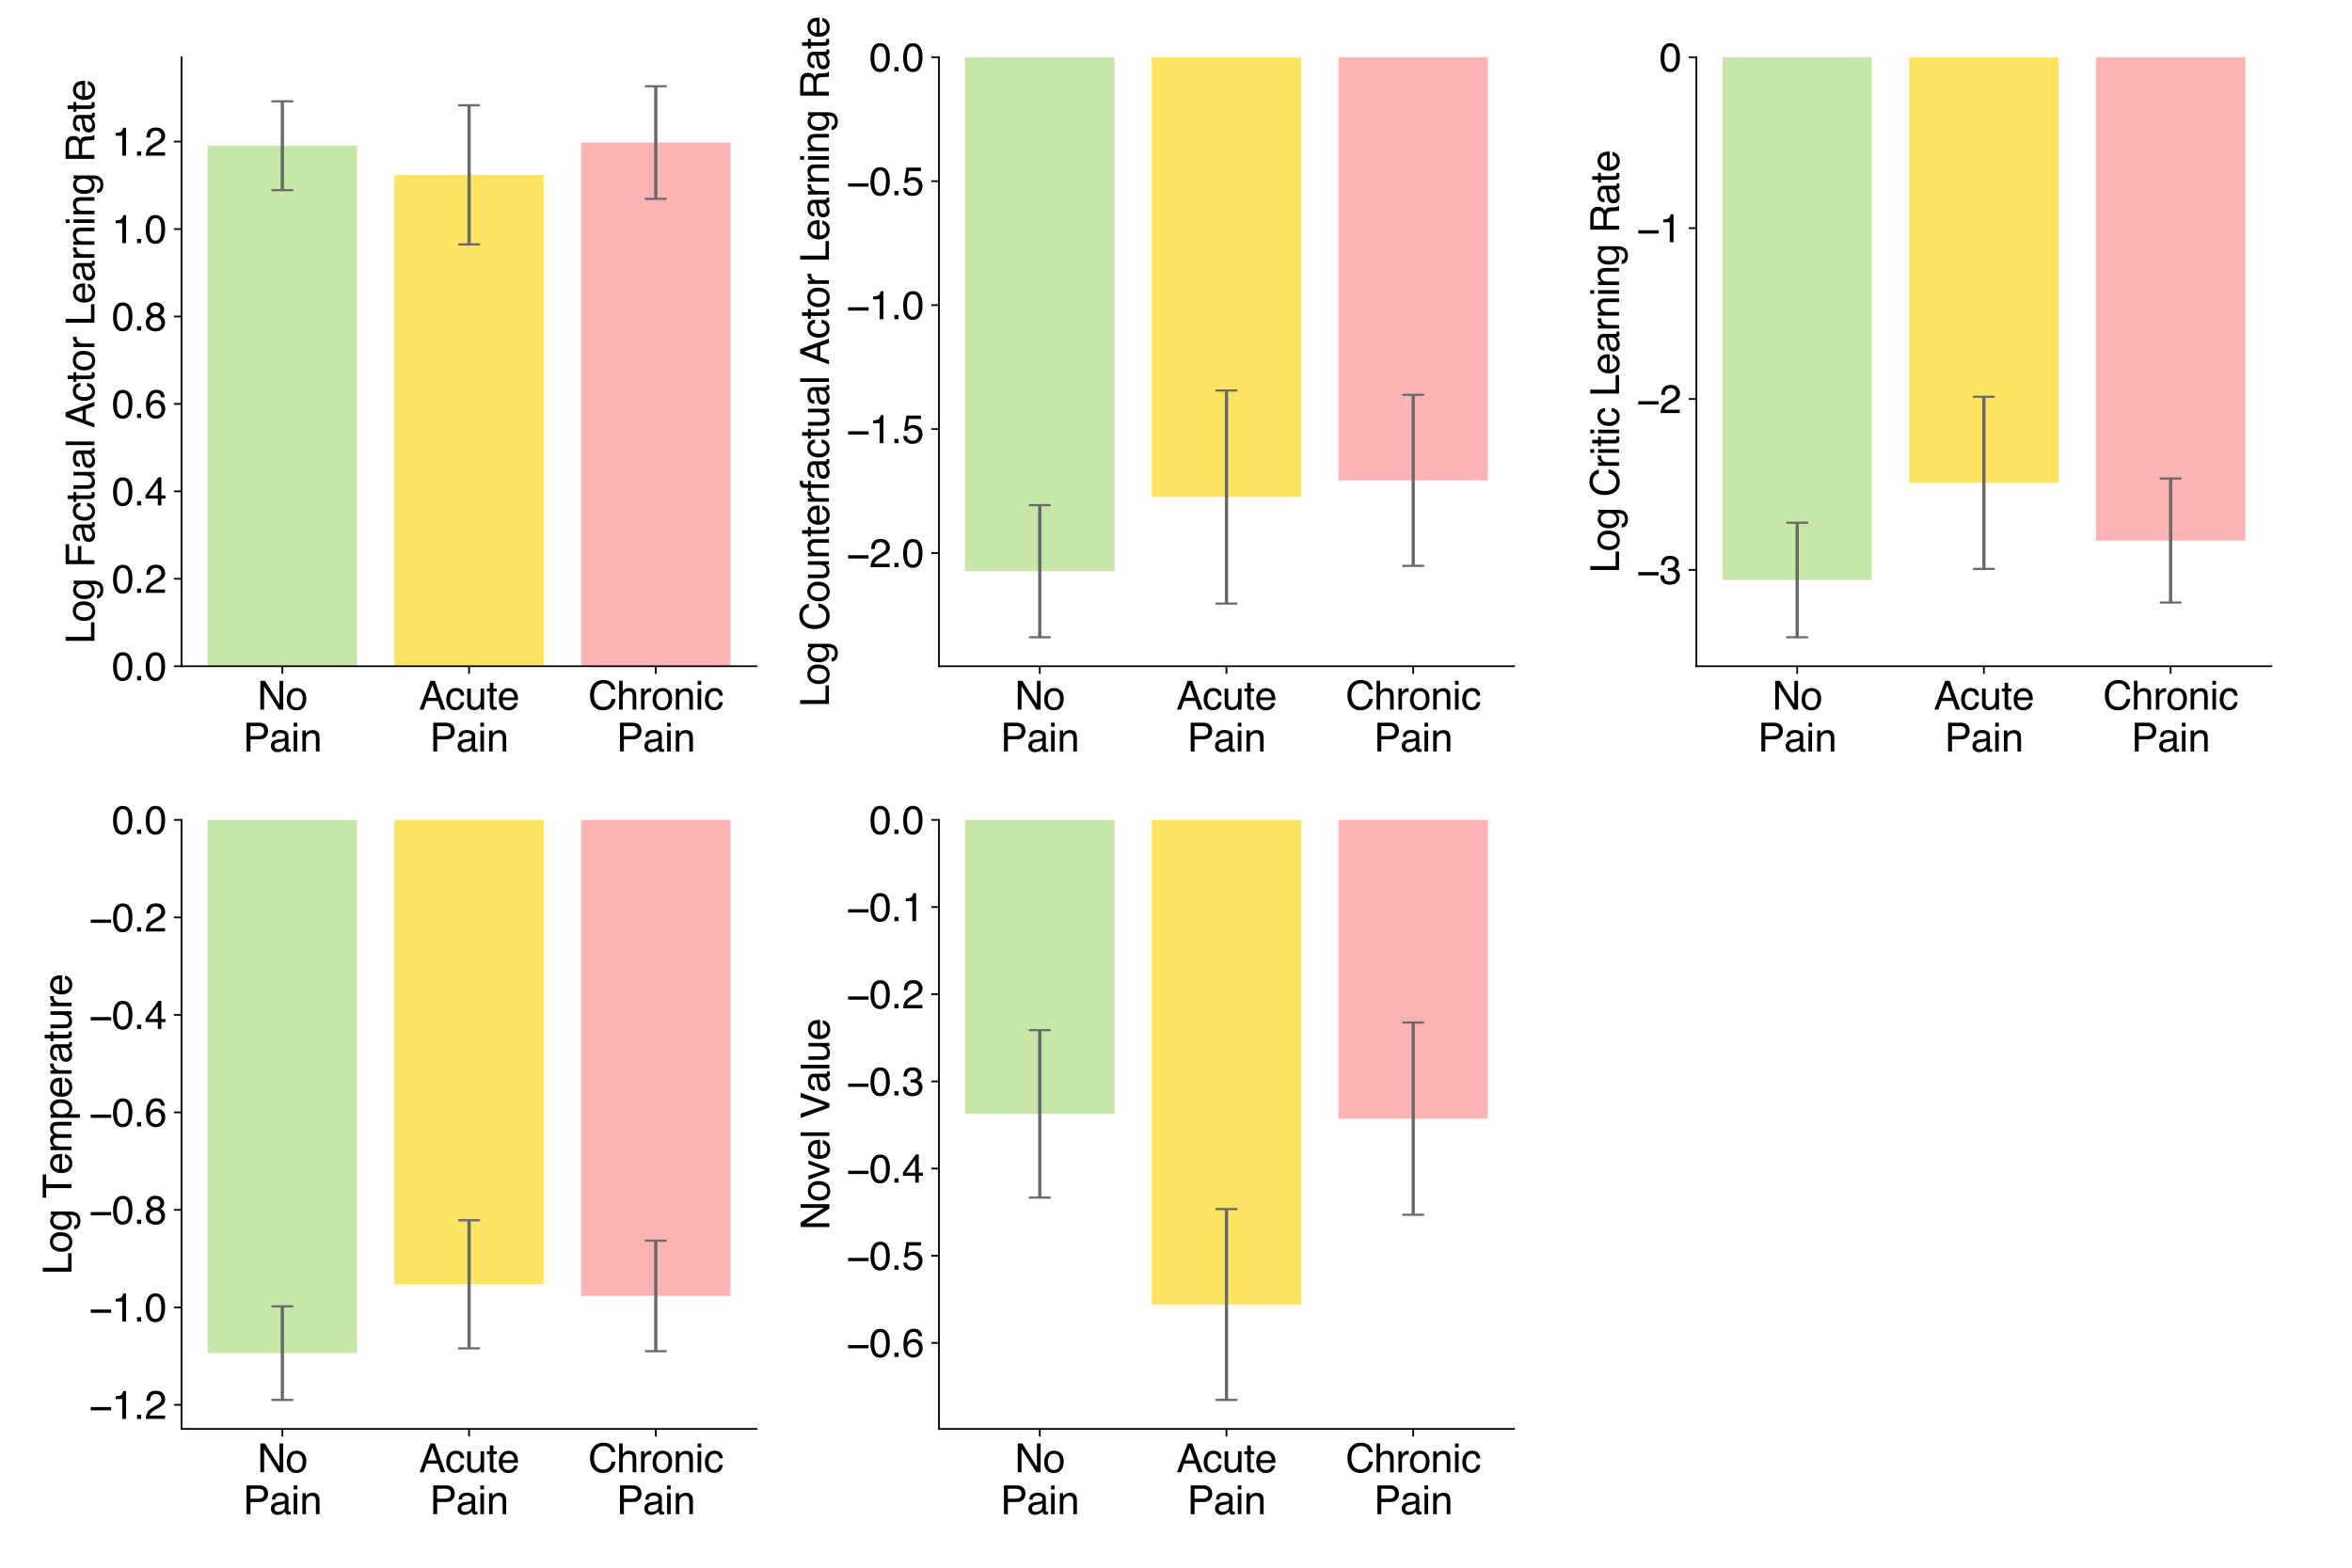 <?xml version="1.0" encoding="utf-8" standalone="no"?>
<!DOCTYPE svg PUBLIC "-//W3C//DTD SVG 1.1//EN"
  "http://www.w3.org/Graphics/SVG/1.1/DTD/svg11.dtd">
<svg xmlns:xlink="http://www.w3.org/1999/xlink" width="1080pt" height="720pt" viewBox="0 0 1080 720" xmlns="http://www.w3.org/2000/svg" version="1.1">
 <defs>
  <style type="text/css">*{stroke-linejoin: round; stroke-linecap: butt}</style>
 </defs>
 <g id="figure_1">
  <g id="patch_1">
   <path d="M 0 720 
L 1080 720 
L 1080 0 
L 0 0 
z
" style="fill: #ffffff"/>
  </g>
  <g id="axes_1">
   <g id="patch_2">
    <path d="M 83.36 305.984 
L 347.43 305.984 
L 347.43 26.28 
L 83.36 26.28 
z
" style="fill: #ffffff"/>
   </g>
   <g id="patch_3">
    <path d="M 95.363 305.984 
L 163.953 305.984 
L 163.953 66.939 
L 95.363 66.939 
z
" clip-path="url(#p269cf03cbb)" style="fill: #b2df8a; opacity: 0.75"/>
   </g>
   <g id="patch_4">
    <path d="M 181.1 305.984 
L 249.69 305.984 
L 249.69 80.301 
L 181.1 80.301 
z
" clip-path="url(#p269cf03cbb)" style="fill: #ffd92f; opacity: 0.75"/>
   </g>
   <g id="patch_5">
    <path d="M 266.837 305.984 
L 335.427 305.984 
L 335.427 65.461 
L 266.837 65.461 
z
" clip-path="url(#p269cf03cbb)" style="fill: #fb9a99; opacity: 0.75"/>
   </g>
   <g id="matplotlib.axis_1">
    <g id="xtick_1">
     <g id="line2d_1">
      <defs>
       <path id="m61d0dbe589" d="M 0 0 
L 0 3.5 
" style="stroke: #000000; stroke-width: 0.8"/>
      </defs>
      <g>
       <use xlink:href="#m61d0dbe589" x="129.658" y="305.984" style="stroke: #000000; stroke-width: 0.8"/>
      </g>
     </g>
     <g id="text_1">
      <!-- No -->
      <g transform="translate(118.153 325.896) scale(0.18 -0.18)">
       <defs>
        <path id="Helvetica-4e" d="M 488 4591 
L 1222 4591 
L 3541 872 
L 3541 4591 
L 4131 4591 
L 4131 0 
L 3434 0 
L 1081 3716 
L 1081 0 
L 488 0 
L 488 4591 
z
M 2269 4591 
L 2269 4591 
z
" transform="scale(0.016)"/>
        <path id="Helvetica-6f" d="M 1741 363 
Q 2300 363 2508 786 
Q 2716 1209 2716 1728 
Q 2716 2197 2566 2491 
Q 2328 2953 1747 2953 
Q 1231 2953 997 2559 
Q 763 2166 763 1609 
Q 763 1075 997 719 
Q 1231 363 1741 363 
z
M 1763 3444 
Q 2409 3444 2856 3012 
Q 3303 2581 3303 1744 
Q 3303 934 2909 406 
Q 2516 -122 1688 -122 
Q 997 -122 590 345 
Q 184 813 184 1600 
Q 184 2444 612 2944 
Q 1041 3444 1763 3444 
z
M 1744 3428 
L 1744 3428 
z
" transform="scale(0.016)"/>
       </defs>
       <use xlink:href="#Helvetica-4e"/>
       <use xlink:href="#Helvetica-6f" x="72.217"/>
      </g>
      <!-- Pain -->
      <g transform="translate(111.645 345.143) scale(0.18 -0.18)">
       <defs>
        <path id="Helvetica-50" d="M 547 4591 
L 2613 4591 
Q 3225 4591 3600 4245 
Q 3975 3900 3975 3275 
Q 3975 2738 3640 2339 
Q 3306 1941 2613 1941 
L 1169 1941 
L 1169 0 
L 547 0 
L 547 4591 
z
M 3347 3272 
Q 3347 3778 2972 3959 
Q 2766 4056 2406 4056 
L 1169 4056 
L 1169 2466 
L 2406 2466 
Q 2825 2466 3086 2644 
Q 3347 2822 3347 3272 
z
" transform="scale(0.016)"/>
        <path id="Helvetica-61" d="M 844 891 
Q 844 647 1022 506 
Q 1200 366 1444 366 
Q 1741 366 2019 503 
Q 2488 731 2488 1250 
L 2488 1703 
Q 2384 1638 2221 1594 
Q 2059 1550 1903 1531 
L 1563 1488 
Q 1256 1447 1103 1359 
Q 844 1213 844 891 
z
M 2206 2028 
Q 2400 2053 2466 2191 
Q 2503 2266 2503 2406 
Q 2503 2694 2298 2823 
Q 2094 2953 1713 2953 
Q 1272 2953 1088 2716 
Q 984 2584 953 2325 
L 428 2325 
Q 444 2944 830 3186 
Q 1216 3428 1725 3428 
Q 2316 3428 2684 3203 
Q 3050 2978 3050 2503 
L 3050 575 
Q 3050 488 3086 434 
Q 3122 381 3238 381 
Q 3275 381 3322 386 
Q 3369 391 3422 400 
L 3422 -16 
Q 3291 -53 3222 -62 
Q 3153 -72 3034 -72 
Q 2744 -72 2613 134 
Q 2544 244 2516 444 
Q 2344 219 2022 53 
Q 1700 -113 1313 -113 
Q 847 -113 551 170 
Q 256 453 256 878 
Q 256 1344 547 1600 
Q 838 1856 1309 1916 
L 2206 2028 
z
M 1741 3428 
L 1741 3428 
z
" transform="scale(0.016)"/>
        <path id="Helvetica-69" d="M 413 3331 
L 984 3331 
L 984 0 
L 413 0 
L 413 3331 
z
M 413 4591 
L 984 4591 
L 984 3953 
L 413 3953 
L 413 4591 
z
" transform="scale(0.016)"/>
        <path id="Helvetica-6e" d="M 413 3347 
L 947 3347 
L 947 2872 
Q 1184 3166 1450 3294 
Q 1716 3422 2041 3422 
Q 2753 3422 3003 2925 
Q 3141 2653 3141 2147 
L 3141 0 
L 2569 0 
L 2569 2109 
Q 2569 2416 2478 2603 
Q 2328 2916 1934 2916 
Q 1734 2916 1606 2875 
Q 1375 2806 1200 2600 
Q 1059 2434 1017 2257 
Q 975 2081 975 1753 
L 975 0 
L 413 0 
L 413 3347 
z
M 1734 3428 
L 1734 3428 
z
" transform="scale(0.016)"/>
       </defs>
       <use xlink:href="#Helvetica-50"/>
       <use xlink:href="#Helvetica-61" x="66.699"/>
       <use xlink:href="#Helvetica-69" x="122.314"/>
       <use xlink:href="#Helvetica-6e" x="144.531"/>
      </g>
     </g>
    </g>
    <g id="xtick_2">
     <g id="line2d_2">
      <g>
       <use xlink:href="#m61d0dbe589" x="215.395" y="305.984" style="stroke: #000000; stroke-width: 0.8"/>
      </g>
     </g>
     <g id="text_2">
      <!-- Acute -->
      <g transform="translate(192.382 325.896) scale(0.18 -0.18)">
       <defs>
        <path id="Helvetica-41" d="M 2844 1881 
L 2147 3909 
L 1406 1881 
L 2844 1881 
z
M 1822 4591 
L 2525 4591 
L 4191 0 
L 3509 0 
L 3044 1375 
L 1228 1375 
L 731 0 
L 94 0 
L 1822 4591 
z
M 2144 4591 
L 2144 4591 
z
" transform="scale(0.016)"/>
        <path id="Helvetica-63" d="M 1703 3444 
Q 2269 3444 2623 3169 
Q 2978 2894 3050 2222 
L 2503 2222 
Q 2453 2531 2275 2736 
Q 2097 2941 1703 2941 
Q 1166 2941 934 2416 
Q 784 2075 784 1575 
Q 784 1072 996 728 
Q 1209 384 1666 384 
Q 2016 384 2220 598 
Q 2425 813 2503 1184 
L 3050 1184 
Q 2956 519 2581 211 
Q 2206 -97 1622 -97 
Q 966 -97 575 383 
Q 184 863 184 1581 
Q 184 2463 612 2953 
Q 1041 3444 1703 3444 
z
M 1616 3428 
L 1616 3428 
z
" transform="scale(0.016)"/>
        <path id="Helvetica-75" d="M 975 3347 
L 975 1125 
Q 975 869 1056 706 
Q 1206 406 1616 406 
Q 2203 406 2416 931 
Q 2531 1213 2531 1703 
L 2531 3347 
L 3094 3347 
L 3094 0 
L 2563 0 
L 2569 494 
Q 2459 303 2297 172 
Q 1975 -91 1516 -91 
Q 800 -91 541 388 
Q 400 644 400 1072 
L 400 3347 
L 975 3347 
z
M 1747 3428 
L 1747 3428 
z
" transform="scale(0.016)"/>
        <path id="Helvetica-74" d="M 525 4281 
L 1094 4281 
L 1094 3347 
L 1628 3347 
L 1628 2888 
L 1094 2888 
L 1094 703 
Q 1094 528 1213 469 
Q 1278 434 1431 434 
Q 1472 434 1519 436 
Q 1566 438 1628 444 
L 1628 0 
Q 1531 -28 1426 -40 
Q 1322 -53 1200 -53 
Q 806 -53 665 148 
Q 525 350 525 672 
L 525 2888 
L 72 2888 
L 72 3347 
L 525 3347 
L 525 4281 
z
" transform="scale(0.016)"/>
        <path id="Helvetica-65" d="M 1806 3422 
Q 2163 3422 2497 3255 
Q 2831 3088 3006 2822 
Q 3175 2569 3231 2231 
Q 3281 2000 3281 1494 
L 828 1494 
Q 844 984 1069 676 
Q 1294 369 1766 369 
Q 2206 369 2469 659 
Q 2619 828 2681 1050 
L 3234 1050 
Q 3213 866 3089 639 
Q 2966 413 2813 269 
Q 2556 19 2178 -69 
Q 1975 -119 1719 -119 
Q 1094 -119 659 336 
Q 225 791 225 1609 
Q 225 2416 662 2919 
Q 1100 3422 1806 3422 
z
M 2703 1941 
Q 2669 2306 2544 2525 
Q 2313 2931 1772 2931 
Q 1384 2931 1121 2651 
Q 859 2372 844 1941 
L 2703 1941 
z
M 1753 3428 
L 1753 3428 
z
" transform="scale(0.016)"/>
       </defs>
       <use xlink:href="#Helvetica-41"/>
       <use xlink:href="#Helvetica-63" x="66.699"/>
       <use xlink:href="#Helvetica-75" x="116.699"/>
       <use xlink:href="#Helvetica-74" x="172.314"/>
       <use xlink:href="#Helvetica-65" x="200.098"/>
      </g>
      <!-- Pain -->
      <g transform="translate(197.382 345.143) scale(0.18 -0.18)">
       <use xlink:href="#Helvetica-50"/>
       <use xlink:href="#Helvetica-61" x="66.699"/>
       <use xlink:href="#Helvetica-69" x="122.314"/>
       <use xlink:href="#Helvetica-6e" x="144.531"/>
      </g>
     </g>
    </g>
    <g id="xtick_3">
     <g id="line2d_3">
      <g>
       <use xlink:href="#m61d0dbe589" x="301.132" y="305.984" style="stroke: #000000; stroke-width: 0.8"/>
      </g>
     </g>
     <g id="text_3">
      <!-- Chronic -->
      <g transform="translate(270.121 325.896) scale(0.18 -0.18)">
       <defs>
        <path id="Helvetica-43" d="M 2422 4716 
Q 3294 4716 3775 4256 
Q 4256 3797 4309 3213 
L 3703 3213 
Q 3600 3656 3292 3915 
Q 2984 4175 2428 4175 
Q 1750 4175 1333 3698 
Q 916 3222 916 2238 
Q 916 1431 1292 929 
Q 1669 428 2416 428 
Q 3103 428 3463 956 
Q 3653 1234 3747 1688 
L 4353 1688 
Q 4272 963 3816 472 
Q 3269 -119 2341 -119 
Q 1541 -119 997 366 
Q 281 1006 281 2344 
Q 281 3359 819 4009 
Q 1400 4716 2422 4716 
z
M 2297 4716 
L 2297 4716 
z
" transform="scale(0.016)"/>
        <path id="Helvetica-68" d="M 413 4606 
L 975 4606 
L 975 2894 
Q 1175 3147 1334 3250 
Q 1606 3428 2013 3428 
Q 2741 3428 3000 2919 
Q 3141 2641 3141 2147 
L 3141 0 
L 2563 0 
L 2563 2109 
Q 2563 2478 2469 2650 
Q 2316 2925 1894 2925 
Q 1544 2925 1259 2684 
Q 975 2444 975 1775 
L 975 0 
L 413 0 
L 413 4606 
z
" transform="scale(0.016)"/>
        <path id="Helvetica-72" d="M 428 3347 
L 963 3347 
L 963 2769 
Q 1028 2938 1284 3180 
Q 1541 3422 1875 3422 
Q 1891 3422 1928 3419 
Q 1966 3416 2056 3406 
L 2056 2813 
Q 2006 2822 1964 2825 
Q 1922 2828 1872 2828 
Q 1447 2828 1219 2554 
Q 991 2281 991 1925 
L 991 0 
L 428 0 
L 428 3347 
z
" transform="scale(0.016)"/>
       </defs>
       <use xlink:href="#Helvetica-43"/>
       <use xlink:href="#Helvetica-68" x="72.217"/>
       <use xlink:href="#Helvetica-72" x="127.832"/>
       <use xlink:href="#Helvetica-6f" x="161.133"/>
       <use xlink:href="#Helvetica-6e" x="216.748"/>
       <use xlink:href="#Helvetica-69" x="272.363"/>
       <use xlink:href="#Helvetica-63" x="294.58"/>
      </g>
      <!-- Pain -->
      <g transform="translate(283.119 345.143) scale(0.18 -0.18)">
       <use xlink:href="#Helvetica-50"/>
       <use xlink:href="#Helvetica-61" x="66.699"/>
       <use xlink:href="#Helvetica-69" x="122.314"/>
       <use xlink:href="#Helvetica-6e" x="144.531"/>
      </g>
     </g>
    </g>
   </g>
   <g id="matplotlib.axis_2">
    <g id="ytick_1">
     <g id="line2d_4">
      <defs>
       <path id="mcc896e0146" d="M 0 0 
L -3.5 0 
" style="stroke: #000000; stroke-width: 0.8"/>
      </defs>
      <g>
       <use xlink:href="#mcc896e0146" x="83.36" y="305.984" style="stroke: #000000; stroke-width: 0.8"/>
      </g>
     </g>
     <g id="text_4">
      <!-- 0.0 -->
      <g transform="translate(51.34 312.44) scale(0.18 -0.18)">
       <defs>
        <path id="Helvetica-30" d="M 1731 4475 
Q 2600 4475 2988 3759 
Q 3288 3206 3288 2244 
Q 3288 1331 3016 734 
Q 2622 -122 1728 -122 
Q 922 -122 528 578 
Q 200 1163 200 2147 
Q 200 2909 397 3456 
Q 766 4475 1731 4475 
z
M 1725 391 
Q 2163 391 2422 778 
Q 2681 1166 2681 2222 
Q 2681 2984 2493 3476 
Q 2306 3969 1766 3969 
Q 1269 3969 1039 3501 
Q 809 3034 809 2125 
Q 809 1441 956 1025 
Q 1181 391 1725 391 
z
" transform="scale(0.016)"/>
        <path id="Helvetica-2e" d="M 547 681 
L 1200 681 
L 1200 0 
L 547 0 
L 547 681 
z
" transform="scale(0.016)"/>
       </defs>
       <use xlink:href="#Helvetica-30"/>
       <use xlink:href="#Helvetica-2e" x="55.615"/>
       <use xlink:href="#Helvetica-30" x="83.398"/>
      </g>
     </g>
    </g>
    <g id="ytick_2">
     <g id="line2d_5">
      <g>
       <use xlink:href="#mcc896e0146" x="83.36" y="265.826" style="stroke: #000000; stroke-width: 0.8"/>
      </g>
     </g>
     <g id="text_5">
      <!-- 0.2 -->
      <g transform="translate(51.34 272.282) scale(0.18 -0.18)">
       <defs>
        <path id="Helvetica-32" d="M 200 0 
Q 231 578 439 1006 
Q 647 1434 1250 1784 
L 1850 2131 
Q 2253 2366 2416 2531 
Q 2672 2791 2672 3125 
Q 2672 3516 2437 3745 
Q 2203 3975 1813 3975 
Q 1234 3975 1013 3538 
Q 894 3303 881 2888 
L 309 2888 
Q 319 3472 525 3841 
Q 891 4491 1816 4491 
Q 2584 4491 2939 4075 
Q 3294 3659 3294 3150 
Q 3294 2613 2916 2231 
Q 2697 2009 2131 1694 
L 1703 1456 
Q 1397 1288 1222 1134 
Q 909 863 828 531 
L 3272 531 
L 3272 0 
L 200 0 
z
" transform="scale(0.016)"/>
       </defs>
       <use xlink:href="#Helvetica-30"/>
       <use xlink:href="#Helvetica-2e" x="55.615"/>
       <use xlink:href="#Helvetica-32" x="83.398"/>
      </g>
     </g>
    </g>
    <g id="ytick_3">
     <g id="line2d_6">
      <g>
       <use xlink:href="#mcc896e0146" x="83.36" y="225.667" style="stroke: #000000; stroke-width: 0.8"/>
      </g>
     </g>
     <g id="text_6">
      <!-- 0.4 -->
      <g transform="translate(51.34 232.123) scale(0.18 -0.18)">
       <defs>
        <path id="Helvetica-34" d="M 2116 1584 
L 2116 3613 
L 681 1584 
L 2116 1584 
z
M 2125 0 
L 2125 1094 
L 163 1094 
L 163 1644 
L 2213 4488 
L 2688 4488 
L 2688 1584 
L 3347 1584 
L 3347 1094 
L 2688 1094 
L 2688 0 
L 2125 0 
z
" transform="scale(0.016)"/>
       </defs>
       <use xlink:href="#Helvetica-30"/>
       <use xlink:href="#Helvetica-2e" x="55.615"/>
       <use xlink:href="#Helvetica-34" x="83.398"/>
      </g>
     </g>
    </g>
    <g id="ytick_4">
     <g id="line2d_7">
      <g>
       <use xlink:href="#mcc896e0146" x="83.36" y="185.509" style="stroke: #000000; stroke-width: 0.8"/>
      </g>
     </g>
     <g id="text_7">
      <!-- 0.6 -->
      <g transform="translate(51.34 191.965) scale(0.18 -0.18)">
       <defs>
        <path id="Helvetica-36" d="M 1872 4494 
Q 2622 4494 2917 4105 
Q 3213 3716 3213 3303 
L 2656 3303 
Q 2606 3569 2497 3719 
Q 2294 4000 1881 4000 
Q 1409 4000 1131 3564 
Q 853 3128 822 2316 
Q 1016 2600 1309 2741 
Q 1578 2866 1909 2866 
Q 2472 2866 2890 2506 
Q 3309 2147 3309 1434 
Q 3309 825 2912 354 
Q 2516 -116 1781 -116 
Q 1153 -116 697 361 
Q 241 838 241 1966 
Q 241 2800 444 3381 
Q 834 4494 1872 4494 
z
M 1831 384 
Q 2275 384 2495 682 
Q 2716 981 2716 1388 
Q 2716 1731 2519 2042 
Q 2322 2353 1803 2353 
Q 1441 2353 1167 2112 
Q 894 1872 894 1388 
Q 894 963 1142 673 
Q 1391 384 1831 384 
z
" transform="scale(0.016)"/>
       </defs>
       <use xlink:href="#Helvetica-30"/>
       <use xlink:href="#Helvetica-2e" x="55.615"/>
       <use xlink:href="#Helvetica-36" x="83.398"/>
      </g>
     </g>
    </g>
    <g id="ytick_5">
     <g id="line2d_8">
      <g>
       <use xlink:href="#mcc896e0146" x="83.36" y="145.351" style="stroke: #000000; stroke-width: 0.8"/>
      </g>
     </g>
     <g id="text_8">
      <!-- 0.8 -->
      <g transform="translate(51.34 151.807) scale(0.18 -0.18)">
       <defs>
        <path id="Helvetica-38" d="M 1741 2600 
Q 2113 2600 2322 2808 
Q 2531 3016 2531 3303 
Q 2531 3553 2331 3762 
Q 2131 3972 1722 3972 
Q 1316 3972 1134 3762 
Q 953 3553 953 3272 
Q 953 2956 1187 2778 
Q 1422 2600 1741 2600 
z
M 1775 384 
Q 2166 384 2423 595 
Q 2681 806 2681 1225 
Q 2681 1659 2415 1884 
Q 2150 2109 1734 2109 
Q 1331 2109 1076 1879 
Q 822 1650 822 1244 
Q 822 894 1055 639 
Q 1288 384 1775 384 
z
M 975 2384 
Q 741 2484 609 2619 
Q 363 2869 363 3269 
Q 363 3769 725 4128 
Q 1088 4488 1753 4488 
Q 2397 4488 2762 4148 
Q 3128 3809 3128 3356 
Q 3128 2938 2916 2678 
Q 2797 2531 2547 2391 
Q 2825 2263 2984 2097 
Q 3281 1784 3281 1284 
Q 3281 694 2884 283 
Q 2488 -128 1763 -128 
Q 1109 -128 657 226 
Q 206 581 206 1256 
Q 206 1653 400 1942 
Q 594 2231 975 2384 
z
" transform="scale(0.016)"/>
       </defs>
       <use xlink:href="#Helvetica-30"/>
       <use xlink:href="#Helvetica-2e" x="55.615"/>
       <use xlink:href="#Helvetica-38" x="83.398"/>
      </g>
     </g>
    </g>
    <g id="ytick_6">
     <g id="line2d_9">
      <g>
       <use xlink:href="#mcc896e0146" x="83.36" y="105.192" style="stroke: #000000; stroke-width: 0.8"/>
      </g>
     </g>
     <g id="text_9">
      <!-- 1.0 -->
      <g transform="translate(51.34 111.648) scale(0.18 -0.18)">
       <defs>
        <path id="Helvetica-31" d="M 613 3169 
L 613 3600 
Q 1222 3659 1462 3798 
Q 1703 3938 1822 4456 
L 2266 4456 
L 2266 0 
L 1666 0 
L 1666 3169 
L 613 3169 
z
" transform="scale(0.016)"/>
       </defs>
       <use xlink:href="#Helvetica-31"/>
       <use xlink:href="#Helvetica-2e" x="55.615"/>
       <use xlink:href="#Helvetica-30" x="83.398"/>
      </g>
     </g>
    </g>
    <g id="ytick_7">
     <g id="line2d_10">
      <g>
       <use xlink:href="#mcc896e0146" x="83.36" y="65.034" style="stroke: #000000; stroke-width: 0.8"/>
      </g>
     </g>
     <g id="text_10">
      <!-- 1.2 -->
      <g transform="translate(51.34 71.49) scale(0.18 -0.18)">
       <use xlink:href="#Helvetica-31"/>
       <use xlink:href="#Helvetica-2e" x="55.615"/>
       <use xlink:href="#Helvetica-32" x="83.398"/>
      </g>
     </g>
    </g>
    <g id="text_11">
     <!-- Log Factual Actor Learning Rate -->
     <g transform="translate(43.358 295.7) rotate(-90) scale(0.18 -0.18)">
      <defs>
       <path id="Helvetica-4c" d="M 488 4591 
L 1109 4591 
L 1109 547 
L 3434 547 
L 3434 0 
L 488 0 
L 488 4591 
z
" transform="scale(0.016)"/>
       <path id="Helvetica-67" d="M 1594 3406 
Q 1988 3406 2281 3213 
Q 2441 3103 2606 2894 
L 2606 3316 
L 3125 3316 
L 3125 272 
Q 3125 -366 2938 -734 
Q 2588 -1416 1616 -1416 
Q 1075 -1416 706 -1173 
Q 338 -931 294 -416 
L 866 -416 
Q 906 -641 1028 -763 
Q 1219 -950 1628 -950 
Q 2275 -950 2475 -494 
Q 2594 -225 2584 466 
Q 2416 209 2178 84 
Q 1941 -41 1550 -41 
Q 1006 -41 598 345 
Q 191 731 191 1622 
Q 191 2463 602 2934 
Q 1013 3406 1594 3406 
z
M 2606 1688 
Q 2606 2309 2350 2609 
Q 2094 2909 1697 2909 
Q 1103 2909 884 2353 
Q 769 2056 769 1575 
Q 769 1009 998 714 
Q 1228 419 1616 419 
Q 2222 419 2469 966 
Q 2606 1275 2606 1688 
z
M 1659 3428 
L 1659 3428 
z
" transform="scale(0.016)"/>
       <path id="Helvetica-20" transform="scale(0.016)"/>
       <path id="Helvetica-46" d="M 547 4591 
L 3731 4591 
L 3731 4028 
L 1169 4028 
L 1169 2634 
L 3422 2634 
L 3422 2088 
L 1169 2088 
L 1169 0 
L 547 0 
L 547 4591 
z
" transform="scale(0.016)"/>
       <path id="Helvetica-6c" d="M 428 4591 
L 991 4591 
L 991 0 
L 428 0 
L 428 4591 
z
" transform="scale(0.016)"/>
       <path id="Helvetica-52" d="M 2622 2488 
Q 3059 2488 3314 2663 
Q 3569 2838 3569 3294 
Q 3569 3784 3213 3963 
Q 3022 4056 2703 4056 
L 1184 4056 
L 1184 2488 
L 2622 2488 
z
M 563 4591 
L 2688 4591 
Q 3213 4591 3553 4438 
Q 4200 4144 4200 3353 
Q 4200 2941 4029 2678 
Q 3859 2416 3553 2256 
Q 3822 2147 3958 1969 
Q 4094 1791 4109 1391 
L 4131 775 
Q 4141 513 4175 384 
Q 4231 166 4375 103 
L 4375 0 
L 3613 0 
Q 3581 59 3562 153 
Q 3544 247 3531 516 
L 3494 1281 
Q 3472 1731 3159 1884 
Q 2981 1969 2600 1969 
L 1184 1969 
L 1184 0 
L 563 0 
L 563 4591 
z
" transform="scale(0.016)"/>
      </defs>
      <use xlink:href="#Helvetica-4c"/>
      <use xlink:href="#Helvetica-6f" x="55.615"/>
      <use xlink:href="#Helvetica-67" x="111.23"/>
      <use xlink:href="#Helvetica-20" x="166.846"/>
      <use xlink:href="#Helvetica-46" x="194.629"/>
      <use xlink:href="#Helvetica-61" x="255.713"/>
      <use xlink:href="#Helvetica-63" x="311.328"/>
      <use xlink:href="#Helvetica-74" x="361.328"/>
      <use xlink:href="#Helvetica-75" x="389.111"/>
      <use xlink:href="#Helvetica-61" x="444.727"/>
      <use xlink:href="#Helvetica-6c" x="500.342"/>
      <use xlink:href="#Helvetica-20" x="522.559"/>
      <use xlink:href="#Helvetica-41" x="550.342"/>
      <use xlink:href="#Helvetica-63" x="617.041"/>
      <use xlink:href="#Helvetica-74" x="667.041"/>
      <use xlink:href="#Helvetica-6f" x="694.824"/>
      <use xlink:href="#Helvetica-72" x="750.439"/>
      <use xlink:href="#Helvetica-20" x="783.74"/>
      <use xlink:href="#Helvetica-4c" x="811.523"/>
      <use xlink:href="#Helvetica-65" x="867.139"/>
      <use xlink:href="#Helvetica-61" x="922.754"/>
      <use xlink:href="#Helvetica-72" x="978.369"/>
      <use xlink:href="#Helvetica-6e" x="1011.67"/>
      <use xlink:href="#Helvetica-69" x="1067.285"/>
      <use xlink:href="#Helvetica-6e" x="1089.502"/>
      <use xlink:href="#Helvetica-67" x="1145.117"/>
      <use xlink:href="#Helvetica-20" x="1200.732"/>
      <use xlink:href="#Helvetica-52" x="1228.516"/>
      <use xlink:href="#Helvetica-61" x="1300.732"/>
      <use xlink:href="#Helvetica-74" x="1356.348"/>
      <use xlink:href="#Helvetica-65" x="1384.131"/>
     </g>
    </g>
   </g>
   <g id="LineCollection_1">
    <path d="M 129.658 87.342 
L 129.658 46.537 
" clip-path="url(#p269cf03cbb)" style="fill: none; stroke: #696969; stroke-width: 1.5"/>
    <path d="M 215.395 112.255 
L 215.395 48.347 
" clip-path="url(#p269cf03cbb)" style="fill: none; stroke: #696969; stroke-width: 1.5"/>
    <path d="M 301.132 91.322 
L 301.132 39.599 
" clip-path="url(#p269cf03cbb)" style="fill: none; stroke: #696969; stroke-width: 1.5"/>
   </g>
   <g id="line2d_11">
    <defs>
     <path id="mc15ae4bad5" d="M 5 0 
L -5 -0 
" style="stroke: #696969"/>
    </defs>
    <g clip-path="url(#p269cf03cbb)">
     <use xlink:href="#mc15ae4bad5" x="129.658" y="87.342" style="fill: #696969; stroke: #696969"/>
     <use xlink:href="#mc15ae4bad5" x="215.395" y="112.255" style="fill: #696969; stroke: #696969"/>
     <use xlink:href="#mc15ae4bad5" x="301.132" y="91.322" style="fill: #696969; stroke: #696969"/>
    </g>
   </g>
   <g id="line2d_12">
    <g clip-path="url(#p269cf03cbb)">
     <use xlink:href="#mc15ae4bad5" x="129.658" y="46.537" style="fill: #696969; stroke: #696969"/>
     <use xlink:href="#mc15ae4bad5" x="215.395" y="48.347" style="fill: #696969; stroke: #696969"/>
     <use xlink:href="#mc15ae4bad5" x="301.132" y="39.599" style="fill: #696969; stroke: #696969"/>
    </g>
   </g>
   <g id="patch_6">
    <path d="M 83.36 305.984 
L 83.36 26.28 
" style="fill: none; stroke: #000000; stroke-width: 0.8; stroke-linejoin: miter; stroke-linecap: square"/>
   </g>
   <g id="patch_7">
    <path d="M 83.36 305.984 
L 347.43 305.984 
" style="fill: none; stroke: #000000; stroke-width: 0.8; stroke-linejoin: miter; stroke-linecap: square"/>
   </g>
  </g>
  <g id="axes_2">
   <g id="patch_8">
    <path d="M 431.15 305.984 
L 695.22 305.984 
L 695.22 26.28 
L 431.15 26.28 
z
" style="fill: #ffffff"/>
   </g>
   <g id="patch_9">
    <path d="M 443.153 26.28 
L 511.743 26.28 
L 511.743 262.329 
L 443.153 262.329 
z
" clip-path="url(#pd8d0d167a1)" style="fill: #b2df8a; opacity: 0.75"/>
   </g>
   <g id="patch_10">
    <path d="M 528.89 26.28 
L 597.48 26.28 
L 597.48 228.271 
L 528.89 228.271 
z
" clip-path="url(#pd8d0d167a1)" style="fill: #ffd92f; opacity: 0.75"/>
   </g>
   <g id="patch_11">
    <path d="M 614.627 26.28 
L 683.217 26.28 
L 683.217 220.598 
L 614.627 220.598 
z
" clip-path="url(#pd8d0d167a1)" style="fill: #fb9a99; opacity: 0.75"/>
   </g>
   <g id="matplotlib.axis_3">
    <g id="xtick_4">
     <g id="line2d_13">
      <g>
       <use xlink:href="#m61d0dbe589" x="477.448" y="305.984" style="stroke: #000000; stroke-width: 0.8"/>
      </g>
     </g>
     <g id="text_12">
      <!-- No -->
      <g transform="translate(465.943 325.896) scale(0.18 -0.18)">
       <use xlink:href="#Helvetica-4e"/>
       <use xlink:href="#Helvetica-6f" x="72.217"/>
      </g>
      <!-- Pain -->
      <g transform="translate(459.435 345.143) scale(0.18 -0.18)">
       <use xlink:href="#Helvetica-50"/>
       <use xlink:href="#Helvetica-61" x="66.699"/>
       <use xlink:href="#Helvetica-69" x="122.314"/>
       <use xlink:href="#Helvetica-6e" x="144.531"/>
      </g>
     </g>
    </g>
    <g id="xtick_5">
     <g id="line2d_14">
      <g>
       <use xlink:href="#m61d0dbe589" x="563.185" y="305.984" style="stroke: #000000; stroke-width: 0.8"/>
      </g>
     </g>
     <g id="text_13">
      <!-- Acute -->
      <g transform="translate(540.172 325.896) scale(0.18 -0.18)">
       <use xlink:href="#Helvetica-41"/>
       <use xlink:href="#Helvetica-63" x="66.699"/>
       <use xlink:href="#Helvetica-75" x="116.699"/>
       <use xlink:href="#Helvetica-74" x="172.314"/>
       <use xlink:href="#Helvetica-65" x="200.098"/>
      </g>
      <!-- Pain -->
      <g transform="translate(545.172 345.143) scale(0.18 -0.18)">
       <use xlink:href="#Helvetica-50"/>
       <use xlink:href="#Helvetica-61" x="66.699"/>
       <use xlink:href="#Helvetica-69" x="122.314"/>
       <use xlink:href="#Helvetica-6e" x="144.531"/>
      </g>
     </g>
    </g>
    <g id="xtick_6">
     <g id="line2d_15">
      <g>
       <use xlink:href="#m61d0dbe589" x="648.922" y="305.984" style="stroke: #000000; stroke-width: 0.8"/>
      </g>
     </g>
     <g id="text_14">
      <!-- Chronic -->
      <g transform="translate(617.911 325.896) scale(0.18 -0.18)">
       <use xlink:href="#Helvetica-43"/>
       <use xlink:href="#Helvetica-68" x="72.217"/>
       <use xlink:href="#Helvetica-72" x="127.832"/>
       <use xlink:href="#Helvetica-6f" x="161.133"/>
       <use xlink:href="#Helvetica-6e" x="216.748"/>
       <use xlink:href="#Helvetica-69" x="272.363"/>
       <use xlink:href="#Helvetica-63" x="294.58"/>
      </g>
      <!-- Pain -->
      <g transform="translate(630.909 345.143) scale(0.18 -0.18)">
       <use xlink:href="#Helvetica-50"/>
       <use xlink:href="#Helvetica-61" x="66.699"/>
       <use xlink:href="#Helvetica-69" x="122.314"/>
       <use xlink:href="#Helvetica-6e" x="144.531"/>
      </g>
     </g>
    </g>
   </g>
   <g id="matplotlib.axis_4">
    <g id="ytick_8">
     <g id="line2d_16">
      <g>
       <use xlink:href="#mcc896e0146" x="431.15" y="253.997" style="stroke: #000000; stroke-width: 0.8"/>
      </g>
     </g>
     <g id="text_15">
      <!-- −2.0 -->
      <g transform="translate(388.617 260.453) scale(0.18 -0.18)">
       <defs>
        <path id="Helvetica-2212" d="M 3547 1894 
L 3547 1369 
L 288 1369 
L 288 1894 
L 3547 1894 
z
" transform="scale(0.016)"/>
       </defs>
       <use xlink:href="#Helvetica-2212"/>
       <use xlink:href="#Helvetica-32" x="58.398"/>
       <use xlink:href="#Helvetica-2e" x="114.014"/>
       <use xlink:href="#Helvetica-30" x="141.797"/>
      </g>
     </g>
    </g>
    <g id="ytick_9">
     <g id="line2d_17">
      <g>
       <use xlink:href="#mcc896e0146" x="431.15" y="197.067" style="stroke: #000000; stroke-width: 0.8"/>
      </g>
     </g>
     <g id="text_16">
      <!-- −1.5 -->
      <g transform="translate(388.617 203.524) scale(0.18 -0.18)">
       <defs>
        <path id="Helvetica-35" d="M 791 1141 
Q 847 659 1238 475 
Q 1438 381 1700 381 
Q 2200 381 2440 700 
Q 2681 1019 2681 1406 
Q 2681 1875 2395 2131 
Q 2109 2388 1709 2388 
Q 1419 2388 1211 2275 
Q 1003 2163 856 1963 
L 369 1991 
L 709 4400 
L 3034 4400 
L 3034 3856 
L 1131 3856 
L 941 2613 
Q 1097 2731 1238 2791 
Q 1488 2894 1816 2894 
Q 2431 2894 2859 2497 
Q 3288 2100 3288 1491 
Q 3288 856 2895 371 
Q 2503 -113 1644 -113 
Q 1097 -113 676 195 
Q 256 503 206 1141 
L 791 1141 
z
" transform="scale(0.016)"/>
       </defs>
       <use xlink:href="#Helvetica-2212"/>
       <use xlink:href="#Helvetica-31" x="58.398"/>
       <use xlink:href="#Helvetica-2e" x="114.014"/>
       <use xlink:href="#Helvetica-35" x="141.797"/>
      </g>
     </g>
    </g>
    <g id="ytick_10">
     <g id="line2d_18">
      <g>
       <use xlink:href="#mcc896e0146" x="431.15" y="140.138" style="stroke: #000000; stroke-width: 0.8"/>
      </g>
     </g>
     <g id="text_17">
      <!-- −1.0 -->
      <g transform="translate(388.617 146.594) scale(0.18 -0.18)">
       <use xlink:href="#Helvetica-2212"/>
       <use xlink:href="#Helvetica-31" x="58.398"/>
       <use xlink:href="#Helvetica-2e" x="114.014"/>
       <use xlink:href="#Helvetica-30" x="141.797"/>
      </g>
     </g>
    </g>
    <g id="ytick_11">
     <g id="line2d_19">
      <g>
       <use xlink:href="#mcc896e0146" x="431.15" y="83.209" style="stroke: #000000; stroke-width: 0.8"/>
      </g>
     </g>
     <g id="text_18">
      <!-- −0.5 -->
      <g transform="translate(388.617 89.665) scale(0.18 -0.18)">
       <use xlink:href="#Helvetica-2212"/>
       <use xlink:href="#Helvetica-30" x="58.398"/>
       <use xlink:href="#Helvetica-2e" x="114.014"/>
       <use xlink:href="#Helvetica-35" x="141.797"/>
      </g>
     </g>
    </g>
    <g id="ytick_12">
     <g id="line2d_20">
      <g>
       <use xlink:href="#mcc896e0146" x="431.15" y="26.28" style="stroke: #000000; stroke-width: 0.8"/>
      </g>
     </g>
     <g id="text_19">
      <!-- 0.0 -->
      <g transform="translate(399.13 32.736) scale(0.18 -0.18)">
       <use xlink:href="#Helvetica-30"/>
       <use xlink:href="#Helvetica-2e" x="55.615"/>
       <use xlink:href="#Helvetica-30" x="83.398"/>
      </g>
     </g>
    </g>
    <g id="text_20">
     <!-- Log Counterfactual Actor Learning Rate -->
     <g transform="translate(380.634 324.719) rotate(-90) scale(0.18 -0.18)">
      <defs>
       <path id="Helvetica-66" d="M 553 3856 
Q 566 4206 675 4369 
Q 872 4656 1434 4656 
Q 1488 4656 1544 4653 
Q 1600 4650 1672 4644 
L 1672 4131 
Q 1584 4138 1545 4139 
Q 1506 4141 1472 4141 
Q 1216 4141 1166 4008 
Q 1116 3875 1116 3331 
L 1672 3331 
L 1672 2888 
L 1109 2888 
L 1109 0 
L 553 0 
L 553 2888 
L 88 2888 
L 88 3331 
L 553 3331 
L 553 3856 
z
" transform="scale(0.016)"/>
      </defs>
      <use xlink:href="#Helvetica-4c"/>
      <use xlink:href="#Helvetica-6f" x="55.615"/>
      <use xlink:href="#Helvetica-67" x="111.23"/>
      <use xlink:href="#Helvetica-20" x="166.846"/>
      <use xlink:href="#Helvetica-43" x="194.629"/>
      <use xlink:href="#Helvetica-6f" x="266.846"/>
      <use xlink:href="#Helvetica-75" x="322.461"/>
      <use xlink:href="#Helvetica-6e" x="378.076"/>
      <use xlink:href="#Helvetica-74" x="433.691"/>
      <use xlink:href="#Helvetica-65" x="461.475"/>
      <use xlink:href="#Helvetica-72" x="517.09"/>
      <use xlink:href="#Helvetica-66" x="550.391"/>
      <use xlink:href="#Helvetica-61" x="578.174"/>
      <use xlink:href="#Helvetica-63" x="633.789"/>
      <use xlink:href="#Helvetica-74" x="683.789"/>
      <use xlink:href="#Helvetica-75" x="711.572"/>
      <use xlink:href="#Helvetica-61" x="767.188"/>
      <use xlink:href="#Helvetica-6c" x="822.803"/>
      <use xlink:href="#Helvetica-20" x="845.02"/>
      <use xlink:href="#Helvetica-41" x="872.803"/>
      <use xlink:href="#Helvetica-63" x="939.502"/>
      <use xlink:href="#Helvetica-74" x="989.502"/>
      <use xlink:href="#Helvetica-6f" x="1017.285"/>
      <use xlink:href="#Helvetica-72" x="1072.9"/>
      <use xlink:href="#Helvetica-20" x="1106.201"/>
      <use xlink:href="#Helvetica-4c" x="1133.984"/>
      <use xlink:href="#Helvetica-65" x="1189.6"/>
      <use xlink:href="#Helvetica-61" x="1245.215"/>
      <use xlink:href="#Helvetica-72" x="1300.83"/>
      <use xlink:href="#Helvetica-6e" x="1334.131"/>
      <use xlink:href="#Helvetica-69" x="1389.746"/>
      <use xlink:href="#Helvetica-6e" x="1411.963"/>
      <use xlink:href="#Helvetica-67" x="1467.578"/>
      <use xlink:href="#Helvetica-20" x="1523.193"/>
      <use xlink:href="#Helvetica-52" x="1550.977"/>
      <use xlink:href="#Helvetica-61" x="1623.193"/>
      <use xlink:href="#Helvetica-74" x="1678.809"/>
      <use xlink:href="#Helvetica-65" x="1706.592"/>
     </g>
    </g>
   </g>
   <g id="LineCollection_2">
    <path d="M 477.448 292.665 
L 477.448 231.994 
" clip-path="url(#pd8d0d167a1)" style="fill: none; stroke: #696969; stroke-width: 1.5"/>
    <path d="M 563.185 277.197 
L 563.185 179.345 
" clip-path="url(#pd8d0d167a1)" style="fill: none; stroke: #696969; stroke-width: 1.5"/>
    <path d="M 648.922 259.868 
L 648.922 181.327 
" clip-path="url(#pd8d0d167a1)" style="fill: none; stroke: #696969; stroke-width: 1.5"/>
   </g>
   <g id="line2d_21">
    <g clip-path="url(#pd8d0d167a1)">
     <use xlink:href="#mc15ae4bad5" x="477.448" y="292.665" style="fill: #696969; stroke: #696969"/>
     <use xlink:href="#mc15ae4bad5" x="563.185" y="277.197" style="fill: #696969; stroke: #696969"/>
     <use xlink:href="#mc15ae4bad5" x="648.922" y="259.868" style="fill: #696969; stroke: #696969"/>
    </g>
   </g>
   <g id="line2d_22">
    <g clip-path="url(#pd8d0d167a1)">
     <use xlink:href="#mc15ae4bad5" x="477.448" y="231.994" style="fill: #696969; stroke: #696969"/>
     <use xlink:href="#mc15ae4bad5" x="563.185" y="179.345" style="fill: #696969; stroke: #696969"/>
     <use xlink:href="#mc15ae4bad5" x="648.922" y="181.327" style="fill: #696969; stroke: #696969"/>
    </g>
   </g>
   <g id="patch_12">
    <path d="M 431.15 305.984 
L 431.15 26.28 
" style="fill: none; stroke: #000000; stroke-width: 0.8; stroke-linejoin: miter; stroke-linecap: square"/>
   </g>
   <g id="patch_13">
    <path d="M 431.15 305.984 
L 695.22 305.984 
" style="fill: none; stroke: #000000; stroke-width: 0.8; stroke-linejoin: miter; stroke-linecap: square"/>
   </g>
  </g>
  <g id="axes_3">
   <g id="patch_14">
    <path d="M 778.94 305.984 
L 1043.01 305.984 
L 1043.01 26.28 
L 778.94 26.28 
z
" style="fill: #ffffff"/>
   </g>
   <g id="patch_15">
    <path d="M 790.943 26.28 
L 859.533 26.28 
L 859.533 266.368 
L 790.943 266.368 
z
" clip-path="url(#pc25fd24534)" style="fill: #b2df8a; opacity: 0.75"/>
   </g>
   <g id="patch_16">
    <path d="M 876.68 26.28 
L 945.27 26.28 
L 945.27 221.755 
L 876.68 221.755 
z
" clip-path="url(#pc25fd24534)" style="fill: #ffd92f; opacity: 0.75"/>
   </g>
   <g id="patch_17">
    <path d="M 962.417 26.28 
L 1031.007 26.28 
L 1031.007 248.254 
L 962.417 248.254 
z
" clip-path="url(#pc25fd24534)" style="fill: #fb9a99; opacity: 0.75"/>
   </g>
   <g id="matplotlib.axis_5">
    <g id="xtick_7">
     <g id="line2d_23">
      <g>
       <use xlink:href="#m61d0dbe589" x="825.238" y="305.984" style="stroke: #000000; stroke-width: 0.8"/>
      </g>
     </g>
     <g id="text_21">
      <!-- No -->
      <g transform="translate(813.733 325.896) scale(0.18 -0.18)">
       <use xlink:href="#Helvetica-4e"/>
       <use xlink:href="#Helvetica-6f" x="72.217"/>
      </g>
      <!-- Pain -->
      <g transform="translate(807.225 345.143) scale(0.18 -0.18)">
       <use xlink:href="#Helvetica-50"/>
       <use xlink:href="#Helvetica-61" x="66.699"/>
       <use xlink:href="#Helvetica-69" x="122.314"/>
       <use xlink:href="#Helvetica-6e" x="144.531"/>
      </g>
     </g>
    </g>
    <g id="xtick_8">
     <g id="line2d_24">
      <g>
       <use xlink:href="#m61d0dbe589" x="910.975" y="305.984" style="stroke: #000000; stroke-width: 0.8"/>
      </g>
     </g>
     <g id="text_22">
      <!-- Acute -->
      <g transform="translate(887.962 325.896) scale(0.18 -0.18)">
       <use xlink:href="#Helvetica-41"/>
       <use xlink:href="#Helvetica-63" x="66.699"/>
       <use xlink:href="#Helvetica-75" x="116.699"/>
       <use xlink:href="#Helvetica-74" x="172.314"/>
       <use xlink:href="#Helvetica-65" x="200.098"/>
      </g>
      <!-- Pain -->
      <g transform="translate(892.962 345.143) scale(0.18 -0.18)">
       <use xlink:href="#Helvetica-50"/>
       <use xlink:href="#Helvetica-61" x="66.699"/>
       <use xlink:href="#Helvetica-69" x="122.314"/>
       <use xlink:href="#Helvetica-6e" x="144.531"/>
      </g>
     </g>
    </g>
    <g id="xtick_9">
     <g id="line2d_25">
      <g>
       <use xlink:href="#m61d0dbe589" x="996.712" y="305.984" style="stroke: #000000; stroke-width: 0.8"/>
      </g>
     </g>
     <g id="text_23">
      <!-- Chronic -->
      <g transform="translate(965.701 325.896) scale(0.18 -0.18)">
       <use xlink:href="#Helvetica-43"/>
       <use xlink:href="#Helvetica-68" x="72.217"/>
       <use xlink:href="#Helvetica-72" x="127.832"/>
       <use xlink:href="#Helvetica-6f" x="161.133"/>
       <use xlink:href="#Helvetica-6e" x="216.748"/>
       <use xlink:href="#Helvetica-69" x="272.363"/>
       <use xlink:href="#Helvetica-63" x="294.58"/>
      </g>
      <!-- Pain -->
      <g transform="translate(978.699 345.143) scale(0.18 -0.18)">
       <use xlink:href="#Helvetica-50"/>
       <use xlink:href="#Helvetica-61" x="66.699"/>
       <use xlink:href="#Helvetica-69" x="122.314"/>
       <use xlink:href="#Helvetica-6e" x="144.531"/>
      </g>
     </g>
    </g>
   </g>
   <g id="matplotlib.axis_6">
    <g id="ytick_13">
     <g id="line2d_26">
      <g>
       <use xlink:href="#mcc896e0146" x="778.94" y="261.745" style="stroke: #000000; stroke-width: 0.8"/>
      </g>
     </g>
     <g id="text_24">
      <!-- −3 -->
      <g transform="translate(751.417 268.201) scale(0.18 -0.18)">
       <defs>
        <path id="Helvetica-33" d="M 1663 -122 
Q 869 -122 511 314 
Q 153 750 153 1375 
L 741 1375 
Q 778 941 903 744 
Q 1122 391 1694 391 
Q 2138 391 2406 628 
Q 2675 866 2675 1241 
Q 2675 1703 2392 1887 
Q 2109 2072 1606 2072 
Q 1550 2072 1492 2070 
Q 1434 2069 1375 2066 
L 1375 2563 
Q 1463 2553 1522 2550 
Q 1581 2547 1650 2547 
Q 1966 2547 2169 2647 
Q 2525 2822 2525 3272 
Q 2525 3606 2287 3787 
Q 2050 3969 1734 3969 
Q 1172 3969 956 3594 
Q 838 3388 822 3006 
L 266 3006 
Q 266 3506 466 3856 
Q 809 4481 1675 4481 
Q 2359 4481 2734 4176 
Q 3109 3872 3109 3294 
Q 3109 2881 2888 2625 
Q 2750 2466 2531 2375 
Q 2884 2278 3082 2001 
Q 3281 1725 3281 1325 
Q 3281 684 2859 281 
Q 2438 -122 1663 -122 
z
" transform="scale(0.016)"/>
       </defs>
       <use xlink:href="#Helvetica-2212"/>
       <use xlink:href="#Helvetica-33" x="58.398"/>
      </g>
     </g>
    </g>
    <g id="ytick_14">
     <g id="line2d_27">
      <g>
       <use xlink:href="#mcc896e0146" x="778.94" y="183.257" style="stroke: #000000; stroke-width: 0.8"/>
      </g>
     </g>
     <g id="text_25">
      <!-- −2 -->
      <g transform="translate(751.417 189.713) scale(0.18 -0.18)">
       <use xlink:href="#Helvetica-2212"/>
       <use xlink:href="#Helvetica-32" x="58.398"/>
      </g>
     </g>
    </g>
    <g id="ytick_15">
     <g id="line2d_28">
      <g>
       <use xlink:href="#mcc896e0146" x="778.94" y="104.768" style="stroke: #000000; stroke-width: 0.8"/>
      </g>
     </g>
     <g id="text_26">
      <!-- −1 -->
      <g transform="translate(751.417 111.224) scale(0.18 -0.18)">
       <use xlink:href="#Helvetica-2212"/>
       <use xlink:href="#Helvetica-31" x="58.398"/>
      </g>
     </g>
    </g>
    <g id="ytick_16">
     <g id="line2d_29">
      <g>
       <use xlink:href="#mcc896e0146" x="778.94" y="26.28" style="stroke: #000000; stroke-width: 0.8"/>
      </g>
     </g>
     <g id="text_27">
      <!-- 0 -->
      <g transform="translate(761.93 32.736) scale(0.18 -0.18)">
       <use xlink:href="#Helvetica-30"/>
      </g>
     </g>
    </g>
    <g id="text_28">
     <!-- Log Critic Learning Rate -->
     <g transform="translate(743.435 263.179) rotate(-90) scale(0.18 -0.18)">
      <use xlink:href="#Helvetica-4c"/>
      <use xlink:href="#Helvetica-6f" x="55.615"/>
      <use xlink:href="#Helvetica-67" x="111.23"/>
      <use xlink:href="#Helvetica-20" x="166.846"/>
      <use xlink:href="#Helvetica-43" x="194.629"/>
      <use xlink:href="#Helvetica-72" x="266.846"/>
      <use xlink:href="#Helvetica-69" x="300.146"/>
      <use xlink:href="#Helvetica-74" x="322.363"/>
      <use xlink:href="#Helvetica-69" x="350.146"/>
      <use xlink:href="#Helvetica-63" x="372.363"/>
      <use xlink:href="#Helvetica-20" x="422.363"/>
      <use xlink:href="#Helvetica-4c" x="450.146"/>
      <use xlink:href="#Helvetica-65" x="505.762"/>
      <use xlink:href="#Helvetica-61" x="561.377"/>
      <use xlink:href="#Helvetica-72" x="616.992"/>
      <use xlink:href="#Helvetica-6e" x="650.293"/>
      <use xlink:href="#Helvetica-69" x="705.908"/>
      <use xlink:href="#Helvetica-6e" x="728.125"/>
      <use xlink:href="#Helvetica-67" x="783.74"/>
      <use xlink:href="#Helvetica-20" x="839.355"/>
      <use xlink:href="#Helvetica-52" x="867.139"/>
      <use xlink:href="#Helvetica-61" x="939.355"/>
      <use xlink:href="#Helvetica-74" x="994.971"/>
      <use xlink:href="#Helvetica-65" x="1022.754"/>
     </g>
    </g>
   </g>
   <g id="LineCollection_3">
    <path d="M 825.238 292.665 
L 825.238 240.071 
" clip-path="url(#pc25fd24534)" style="fill: none; stroke: #696969; stroke-width: 1.5"/>
    <path d="M 910.975 261.289 
L 910.975 182.22 
" clip-path="url(#pc25fd24534)" style="fill: none; stroke: #696969; stroke-width: 1.5"/>
    <path d="M 996.712 276.744 
L 996.712 219.763 
" clip-path="url(#pc25fd24534)" style="fill: none; stroke: #696969; stroke-width: 1.5"/>
   </g>
   <g id="line2d_30">
    <g clip-path="url(#pc25fd24534)">
     <use xlink:href="#mc15ae4bad5" x="825.238" y="292.665" style="fill: #696969; stroke: #696969"/>
     <use xlink:href="#mc15ae4bad5" x="910.975" y="261.289" style="fill: #696969; stroke: #696969"/>
     <use xlink:href="#mc15ae4bad5" x="996.712" y="276.744" style="fill: #696969; stroke: #696969"/>
    </g>
   </g>
   <g id="line2d_31">
    <g clip-path="url(#pc25fd24534)">
     <use xlink:href="#mc15ae4bad5" x="825.238" y="240.071" style="fill: #696969; stroke: #696969"/>
     <use xlink:href="#mc15ae4bad5" x="910.975" y="182.22" style="fill: #696969; stroke: #696969"/>
     <use xlink:href="#mc15ae4bad5" x="996.712" y="219.763" style="fill: #696969; stroke: #696969"/>
    </g>
   </g>
   <g id="patch_18">
    <path d="M 778.94 305.984 
L 778.94 26.28 
" style="fill: none; stroke: #000000; stroke-width: 0.8; stroke-linejoin: miter; stroke-linecap: square"/>
   </g>
   <g id="patch_19">
    <path d="M 778.94 305.984 
L 1043.01 305.984 
" style="fill: none; stroke: #000000; stroke-width: 0.8; stroke-linejoin: miter; stroke-linecap: square"/>
   </g>
  </g>
  <g id="axes_4">
   <g id="patch_20">
    <path d="M 83.36 656.264 
L 347.43 656.264 
L 347.43 376.56 
L 83.36 376.56 
z
" style="fill: #ffffff"/>
   </g>
   <g id="patch_21">
    <path d="M 95.363 376.56 
L 163.953 376.56 
L 163.953 621.454 
L 95.363 621.454 
z
" clip-path="url(#p6e176ae032)" style="fill: #b2df8a; opacity: 0.75"/>
   </g>
   <g id="patch_22">
    <path d="M 181.1 376.56 
L 249.69 376.56 
L 249.69 589.851 
L 181.1 589.851 
z
" clip-path="url(#p6e176ae032)" style="fill: #ffd92f; opacity: 0.75"/>
   </g>
   <g id="patch_23">
    <path d="M 266.837 376.56 
L 335.427 376.56 
L 335.427 595.186 
L 266.837 595.186 
z
" clip-path="url(#p6e176ae032)" style="fill: #fb9a99; opacity: 0.75"/>
   </g>
   <g id="matplotlib.axis_7">
    <g id="xtick_10">
     <g id="line2d_32">
      <g>
       <use xlink:href="#m61d0dbe589" x="129.658" y="656.264" style="stroke: #000000; stroke-width: 0.8"/>
      </g>
     </g>
     <g id="text_29">
      <!-- No -->
      <g transform="translate(118.153 676.176) scale(0.18 -0.18)">
       <use xlink:href="#Helvetica-4e"/>
       <use xlink:href="#Helvetica-6f" x="72.217"/>
      </g>
      <!-- Pain -->
      <g transform="translate(111.645 695.423) scale(0.18 -0.18)">
       <use xlink:href="#Helvetica-50"/>
       <use xlink:href="#Helvetica-61" x="66.699"/>
       <use xlink:href="#Helvetica-69" x="122.314"/>
       <use xlink:href="#Helvetica-6e" x="144.531"/>
      </g>
     </g>
    </g>
    <g id="xtick_11">
     <g id="line2d_33">
      <g>
       <use xlink:href="#m61d0dbe589" x="215.395" y="656.264" style="stroke: #000000; stroke-width: 0.8"/>
      </g>
     </g>
     <g id="text_30">
      <!-- Acute -->
      <g transform="translate(192.382 676.176) scale(0.18 -0.18)">
       <use xlink:href="#Helvetica-41"/>
       <use xlink:href="#Helvetica-63" x="66.699"/>
       <use xlink:href="#Helvetica-75" x="116.699"/>
       <use xlink:href="#Helvetica-74" x="172.314"/>
       <use xlink:href="#Helvetica-65" x="200.098"/>
      </g>
      <!-- Pain -->
      <g transform="translate(197.382 695.423) scale(0.18 -0.18)">
       <use xlink:href="#Helvetica-50"/>
       <use xlink:href="#Helvetica-61" x="66.699"/>
       <use xlink:href="#Helvetica-69" x="122.314"/>
       <use xlink:href="#Helvetica-6e" x="144.531"/>
      </g>
     </g>
    </g>
    <g id="xtick_12">
     <g id="line2d_34">
      <g>
       <use xlink:href="#m61d0dbe589" x="301.132" y="656.264" style="stroke: #000000; stroke-width: 0.8"/>
      </g>
     </g>
     <g id="text_31">
      <!-- Chronic -->
      <g transform="translate(270.121 676.176) scale(0.18 -0.18)">
       <use xlink:href="#Helvetica-43"/>
       <use xlink:href="#Helvetica-68" x="72.217"/>
       <use xlink:href="#Helvetica-72" x="127.832"/>
       <use xlink:href="#Helvetica-6f" x="161.133"/>
       <use xlink:href="#Helvetica-6e" x="216.748"/>
       <use xlink:href="#Helvetica-69" x="272.363"/>
       <use xlink:href="#Helvetica-63" x="294.58"/>
      </g>
      <!-- Pain -->
      <g transform="translate(283.119 695.423) scale(0.18 -0.18)">
       <use xlink:href="#Helvetica-50"/>
       <use xlink:href="#Helvetica-61" x="66.699"/>
       <use xlink:href="#Helvetica-69" x="122.314"/>
       <use xlink:href="#Helvetica-6e" x="144.531"/>
      </g>
     </g>
    </g>
   </g>
   <g id="matplotlib.axis_8">
    <g id="ytick_17">
     <g id="line2d_35">
      <g>
       <use xlink:href="#mcc896e0146" x="83.36" y="645.212" style="stroke: #000000; stroke-width: 0.8"/>
      </g>
     </g>
     <g id="text_32">
      <!-- −1.2 -->
      <g transform="translate(40.827 651.669) scale(0.18 -0.18)">
       <use xlink:href="#Helvetica-2212"/>
       <use xlink:href="#Helvetica-31" x="58.398"/>
       <use xlink:href="#Helvetica-2e" x="114.014"/>
       <use xlink:href="#Helvetica-32" x="141.797"/>
      </g>
     </g>
    </g>
    <g id="ytick_18">
     <g id="line2d_36">
      <g>
       <use xlink:href="#mcc896e0146" x="83.36" y="600.437" style="stroke: #000000; stroke-width: 0.8"/>
      </g>
     </g>
     <g id="text_33">
      <!-- −1.0 -->
      <g transform="translate(40.827 606.893) scale(0.18 -0.18)">
       <use xlink:href="#Helvetica-2212"/>
       <use xlink:href="#Helvetica-31" x="58.398"/>
       <use xlink:href="#Helvetica-2e" x="114.014"/>
       <use xlink:href="#Helvetica-30" x="141.797"/>
      </g>
     </g>
    </g>
    <g id="ytick_19">
     <g id="line2d_37">
      <g>
       <use xlink:href="#mcc896e0146" x="83.36" y="555.662" style="stroke: #000000; stroke-width: 0.8"/>
      </g>
     </g>
     <g id="text_34">
      <!-- −0.8 -->
      <g transform="translate(40.827 562.118) scale(0.18 -0.18)">
       <use xlink:href="#Helvetica-2212"/>
       <use xlink:href="#Helvetica-30" x="58.398"/>
       <use xlink:href="#Helvetica-2e" x="114.014"/>
       <use xlink:href="#Helvetica-38" x="141.797"/>
      </g>
     </g>
    </g>
    <g id="ytick_20">
     <g id="line2d_38">
      <g>
       <use xlink:href="#mcc896e0146" x="83.36" y="510.886" style="stroke: #000000; stroke-width: 0.8"/>
      </g>
     </g>
     <g id="text_35">
      <!-- −0.6 -->
      <g transform="translate(40.827 517.342) scale(0.18 -0.18)">
       <use xlink:href="#Helvetica-2212"/>
       <use xlink:href="#Helvetica-30" x="58.398"/>
       <use xlink:href="#Helvetica-2e" x="114.014"/>
       <use xlink:href="#Helvetica-36" x="141.797"/>
      </g>
     </g>
    </g>
    <g id="ytick_21">
     <g id="line2d_39">
      <g>
       <use xlink:href="#mcc896e0146" x="83.36" y="466.111" style="stroke: #000000; stroke-width: 0.8"/>
      </g>
     </g>
     <g id="text_36">
      <!-- −0.4 -->
      <g transform="translate(40.827 472.567) scale(0.18 -0.18)">
       <use xlink:href="#Helvetica-2212"/>
       <use xlink:href="#Helvetica-30" x="58.398"/>
       <use xlink:href="#Helvetica-2e" x="114.014"/>
       <use xlink:href="#Helvetica-34" x="141.797"/>
      </g>
     </g>
    </g>
    <g id="ytick_22">
     <g id="line2d_40">
      <g>
       <use xlink:href="#mcc896e0146" x="83.36" y="421.335" style="stroke: #000000; stroke-width: 0.8"/>
      </g>
     </g>
     <g id="text_37">
      <!-- −0.2 -->
      <g transform="translate(40.827 427.791) scale(0.18 -0.18)">
       <use xlink:href="#Helvetica-2212"/>
       <use xlink:href="#Helvetica-30" x="58.398"/>
       <use xlink:href="#Helvetica-2e" x="114.014"/>
       <use xlink:href="#Helvetica-32" x="141.797"/>
      </g>
     </g>
    </g>
    <g id="ytick_23">
     <g id="line2d_41">
      <g>
       <use xlink:href="#mcc896e0146" x="83.36" y="376.56" style="stroke: #000000; stroke-width: 0.8"/>
      </g>
     </g>
     <g id="text_38">
      <!-- 0.0 -->
      <g transform="translate(51.34 383.016) scale(0.18 -0.18)">
       <use xlink:href="#Helvetica-30"/>
       <use xlink:href="#Helvetica-2e" x="55.615"/>
       <use xlink:href="#Helvetica-30" x="83.398"/>
      </g>
     </g>
    </g>
    <g id="text_39">
     <!-- Log Temperature -->
     <g transform="translate(32.844 585.443) rotate(-90) scale(0.18 -0.18)">
      <defs>
       <path id="Helvetica-54" d="M 3828 4591 
L 3828 4044 
L 2281 4044 
L 2281 0 
L 1650 0 
L 1650 4044 
L 103 4044 
L 103 4591 
L 3828 4591 
z
" transform="scale(0.016)"/>
       <path id="Helvetica-6d" d="M 413 3347 
L 969 3347 
L 969 2872 
Q 1169 3119 1331 3231 
Q 1609 3422 1963 3422 
Q 2363 3422 2606 3225 
Q 2744 3113 2856 2894 
Q 3044 3163 3297 3292 
Q 3550 3422 3866 3422 
Q 4541 3422 4784 2934 
Q 4916 2672 4916 2228 
L 4916 0 
L 4331 0 
L 4331 2325 
Q 4331 2659 4164 2784 
Q 3997 2909 3756 2909 
Q 3425 2909 3186 2687 
Q 2947 2466 2947 1947 
L 2947 0 
L 2375 0 
L 2375 2184 
Q 2375 2525 2294 2681 
Q 2166 2916 1816 2916 
Q 1497 2916 1236 2669 
Q 975 2422 975 1775 
L 975 0 
L 413 0 
L 413 3347 
z
" transform="scale(0.016)"/>
       <path id="Helvetica-70" d="M 1825 378 
Q 2219 378 2480 708 
Q 2741 1038 2741 1694 
Q 2741 2094 2625 2381 
Q 2406 2934 1825 2934 
Q 1241 2934 1025 2350 
Q 909 2038 909 1556 
Q 909 1169 1025 897 
Q 1244 378 1825 378 
z
M 369 3331 
L 916 3331 
L 916 2888 
Q 1084 3116 1284 3241 
Q 1569 3428 1953 3428 
Q 2522 3428 2919 2992 
Q 3316 2556 3316 1747 
Q 3316 653 2744 184 
Q 2381 -113 1900 -113 
Q 1522 -113 1266 53 
Q 1116 147 931 375 
L 931 -1334 
L 369 -1334 
L 369 3331 
z
" transform="scale(0.016)"/>
      </defs>
      <use xlink:href="#Helvetica-4c"/>
      <use xlink:href="#Helvetica-6f" x="55.615"/>
      <use xlink:href="#Helvetica-67" x="111.23"/>
      <use xlink:href="#Helvetica-20" x="166.846"/>
      <use xlink:href="#Helvetica-54" x="194.629"/>
      <use xlink:href="#Helvetica-65" x="255.713"/>
      <use xlink:href="#Helvetica-6d" x="311.328"/>
      <use xlink:href="#Helvetica-70" x="394.629"/>
      <use xlink:href="#Helvetica-65" x="450.244"/>
      <use xlink:href="#Helvetica-72" x="505.859"/>
      <use xlink:href="#Helvetica-61" x="539.16"/>
      <use xlink:href="#Helvetica-74" x="594.775"/>
      <use xlink:href="#Helvetica-75" x="622.559"/>
      <use xlink:href="#Helvetica-72" x="678.174"/>
      <use xlink:href="#Helvetica-65" x="711.475"/>
     </g>
    </g>
   </g>
   <g id="LineCollection_4">
    <path d="M 129.658 642.945 
L 129.658 599.963 
" clip-path="url(#p6e176ae032)" style="fill: none; stroke: #696969; stroke-width: 1.5"/>
    <path d="M 215.395 619.269 
L 215.395 560.433 
" clip-path="url(#p6e176ae032)" style="fill: none; stroke: #696969; stroke-width: 1.5"/>
    <path d="M 301.132 620.565 
L 301.132 569.806 
" clip-path="url(#p6e176ae032)" style="fill: none; stroke: #696969; stroke-width: 1.5"/>
   </g>
   <g id="line2d_42">
    <g clip-path="url(#p6e176ae032)">
     <use xlink:href="#mc15ae4bad5" x="129.658" y="642.945" style="fill: #696969; stroke: #696969"/>
     <use xlink:href="#mc15ae4bad5" x="215.395" y="619.269" style="fill: #696969; stroke: #696969"/>
     <use xlink:href="#mc15ae4bad5" x="301.132" y="620.565" style="fill: #696969; stroke: #696969"/>
    </g>
   </g>
   <g id="line2d_43">
    <g clip-path="url(#p6e176ae032)">
     <use xlink:href="#mc15ae4bad5" x="129.658" y="599.963" style="fill: #696969; stroke: #696969"/>
     <use xlink:href="#mc15ae4bad5" x="215.395" y="560.433" style="fill: #696969; stroke: #696969"/>
     <use xlink:href="#mc15ae4bad5" x="301.132" y="569.806" style="fill: #696969; stroke: #696969"/>
    </g>
   </g>
   <g id="patch_24">
    <path d="M 83.36 656.264 
L 83.36 376.56 
" style="fill: none; stroke: #000000; stroke-width: 0.8; stroke-linejoin: miter; stroke-linecap: square"/>
   </g>
   <g id="patch_25">
    <path d="M 83.36 656.264 
L 347.43 656.264 
" style="fill: none; stroke: #000000; stroke-width: 0.8; stroke-linejoin: miter; stroke-linecap: square"/>
   </g>
  </g>
  <g id="axes_5">
   <g id="patch_26">
    <path d="M 431.15 656.264 
L 695.22 656.264 
L 695.22 376.56 
L 431.15 376.56 
z
" style="fill: #ffffff"/>
   </g>
   <g id="patch_27">
    <path d="M 443.153 376.56 
L 511.743 376.56 
L 511.743 511.572 
L 443.153 511.572 
z
" clip-path="url(#p8ca172cbab)" style="fill: #b2df8a; opacity: 0.75"/>
   </g>
   <g id="patch_28">
    <path d="M 528.89 376.56 
L 597.48 376.56 
L 597.48 599.119 
L 528.89 599.119 
z
" clip-path="url(#p8ca172cbab)" style="fill: #ffd92f; opacity: 0.75"/>
   </g>
   <g id="patch_29">
    <path d="M 614.627 376.56 
L 683.217 376.56 
L 683.217 513.763 
L 614.627 513.763 
z
" clip-path="url(#p8ca172cbab)" style="fill: #fb9a99; opacity: 0.75"/>
   </g>
   <g id="matplotlib.axis_9">
    <g id="xtick_13">
     <g id="line2d_44">
      <g>
       <use xlink:href="#m61d0dbe589" x="477.448" y="656.264" style="stroke: #000000; stroke-width: 0.8"/>
      </g>
     </g>
     <g id="text_40">
      <!-- No -->
      <g transform="translate(465.943 676.176) scale(0.18 -0.18)">
       <use xlink:href="#Helvetica-4e"/>
       <use xlink:href="#Helvetica-6f" x="72.217"/>
      </g>
      <!-- Pain -->
      <g transform="translate(459.435 695.423) scale(0.18 -0.18)">
       <use xlink:href="#Helvetica-50"/>
       <use xlink:href="#Helvetica-61" x="66.699"/>
       <use xlink:href="#Helvetica-69" x="122.314"/>
       <use xlink:href="#Helvetica-6e" x="144.531"/>
      </g>
     </g>
    </g>
    <g id="xtick_14">
     <g id="line2d_45">
      <g>
       <use xlink:href="#m61d0dbe589" x="563.185" y="656.264" style="stroke: #000000; stroke-width: 0.8"/>
      </g>
     </g>
     <g id="text_41">
      <!-- Acute -->
      <g transform="translate(540.172 676.176) scale(0.18 -0.18)">
       <use xlink:href="#Helvetica-41"/>
       <use xlink:href="#Helvetica-63" x="66.699"/>
       <use xlink:href="#Helvetica-75" x="116.699"/>
       <use xlink:href="#Helvetica-74" x="172.314"/>
       <use xlink:href="#Helvetica-65" x="200.098"/>
      </g>
      <!-- Pain -->
      <g transform="translate(545.172 695.423) scale(0.18 -0.18)">
       <use xlink:href="#Helvetica-50"/>
       <use xlink:href="#Helvetica-61" x="66.699"/>
       <use xlink:href="#Helvetica-69" x="122.314"/>
       <use xlink:href="#Helvetica-6e" x="144.531"/>
      </g>
     </g>
    </g>
    <g id="xtick_15">
     <g id="line2d_46">
      <g>
       <use xlink:href="#m61d0dbe589" x="648.922" y="656.264" style="stroke: #000000; stroke-width: 0.8"/>
      </g>
     </g>
     <g id="text_42">
      <!-- Chronic -->
      <g transform="translate(617.911 676.176) scale(0.18 -0.18)">
       <use xlink:href="#Helvetica-43"/>
       <use xlink:href="#Helvetica-68" x="72.217"/>
       <use xlink:href="#Helvetica-72" x="127.832"/>
       <use xlink:href="#Helvetica-6f" x="161.133"/>
       <use xlink:href="#Helvetica-6e" x="216.748"/>
       <use xlink:href="#Helvetica-69" x="272.363"/>
       <use xlink:href="#Helvetica-63" x="294.58"/>
      </g>
      <!-- Pain -->
      <g transform="translate(630.909 695.423) scale(0.18 -0.18)">
       <use xlink:href="#Helvetica-50"/>
       <use xlink:href="#Helvetica-61" x="66.699"/>
       <use xlink:href="#Helvetica-69" x="122.314"/>
       <use xlink:href="#Helvetica-6e" x="144.531"/>
      </g>
     </g>
    </g>
   </g>
   <g id="matplotlib.axis_10">
    <g id="ytick_24">
     <g id="line2d_47">
      <g>
       <use xlink:href="#mcc896e0146" x="431.15" y="616.747" style="stroke: #000000; stroke-width: 0.8"/>
      </g>
     </g>
     <g id="text_43">
      <!-- −0.6 -->
      <g transform="translate(388.617 623.203) scale(0.18 -0.18)">
       <use xlink:href="#Helvetica-2212"/>
       <use xlink:href="#Helvetica-30" x="58.398"/>
       <use xlink:href="#Helvetica-2e" x="114.014"/>
       <use xlink:href="#Helvetica-36" x="141.797"/>
      </g>
     </g>
    </g>
    <g id="ytick_25">
     <g id="line2d_48">
      <g>
       <use xlink:href="#mcc896e0146" x="431.15" y="576.716" style="stroke: #000000; stroke-width: 0.8"/>
      </g>
     </g>
     <g id="text_44">
      <!-- −0.5 -->
      <g transform="translate(388.617 583.172) scale(0.18 -0.18)">
       <use xlink:href="#Helvetica-2212"/>
       <use xlink:href="#Helvetica-30" x="58.398"/>
       <use xlink:href="#Helvetica-2e" x="114.014"/>
       <use xlink:href="#Helvetica-35" x="141.797"/>
      </g>
     </g>
    </g>
    <g id="ytick_26">
     <g id="line2d_49">
      <g>
       <use xlink:href="#mcc896e0146" x="431.15" y="536.685" style="stroke: #000000; stroke-width: 0.8"/>
      </g>
     </g>
     <g id="text_45">
      <!-- −0.4 -->
      <g transform="translate(388.617 543.141) scale(0.18 -0.18)">
       <use xlink:href="#Helvetica-2212"/>
       <use xlink:href="#Helvetica-30" x="58.398"/>
       <use xlink:href="#Helvetica-2e" x="114.014"/>
       <use xlink:href="#Helvetica-34" x="141.797"/>
      </g>
     </g>
    </g>
    <g id="ytick_27">
     <g id="line2d_50">
      <g>
       <use xlink:href="#mcc896e0146" x="431.15" y="496.653" style="stroke: #000000; stroke-width: 0.8"/>
      </g>
     </g>
     <g id="text_46">
      <!-- −0.3 -->
      <g transform="translate(388.617 503.109) scale(0.18 -0.18)">
       <use xlink:href="#Helvetica-2212"/>
       <use xlink:href="#Helvetica-30" x="58.398"/>
       <use xlink:href="#Helvetica-2e" x="114.014"/>
       <use xlink:href="#Helvetica-33" x="141.797"/>
      </g>
     </g>
    </g>
    <g id="ytick_28">
     <g id="line2d_51">
      <g>
       <use xlink:href="#mcc896e0146" x="431.15" y="456.622" style="stroke: #000000; stroke-width: 0.8"/>
      </g>
     </g>
     <g id="text_47">
      <!-- −0.2 -->
      <g transform="translate(388.617 463.078) scale(0.18 -0.18)">
       <use xlink:href="#Helvetica-2212"/>
       <use xlink:href="#Helvetica-30" x="58.398"/>
       <use xlink:href="#Helvetica-2e" x="114.014"/>
       <use xlink:href="#Helvetica-32" x="141.797"/>
      </g>
     </g>
    </g>
    <g id="ytick_29">
     <g id="line2d_52">
      <g>
       <use xlink:href="#mcc896e0146" x="431.15" y="416.591" style="stroke: #000000; stroke-width: 0.8"/>
      </g>
     </g>
     <g id="text_48">
      <!-- −0.1 -->
      <g transform="translate(388.617 423.047) scale(0.18 -0.18)">
       <use xlink:href="#Helvetica-2212"/>
       <use xlink:href="#Helvetica-30" x="58.398"/>
       <use xlink:href="#Helvetica-2e" x="114.014"/>
       <use xlink:href="#Helvetica-31" x="141.797"/>
      </g>
     </g>
    </g>
    <g id="ytick_30">
     <g id="line2d_53">
      <g>
       <use xlink:href="#mcc896e0146" x="431.15" y="376.56" style="stroke: #000000; stroke-width: 0.8"/>
      </g>
     </g>
     <g id="text_49">
      <!-- 0.0 -->
      <g transform="translate(399.13 383.016) scale(0.18 -0.18)">
       <use xlink:href="#Helvetica-30"/>
       <use xlink:href="#Helvetica-2e" x="55.615"/>
       <use xlink:href="#Helvetica-30" x="83.398"/>
      </g>
     </g>
    </g>
    <g id="text_50">
     <!-- Novel Value -->
     <g transform="translate(380.865 564.939) rotate(-90) scale(0.18 -0.18)">
      <defs>
       <path id="Helvetica-76" d="M 688 3347 
L 1581 622 
L 2516 3347 
L 3131 3347 
L 1869 0 
L 1269 0 
L 34 3347 
L 688 3347 
z
" transform="scale(0.016)"/>
       <path id="Helvetica-56" d="M 850 4591 
L 2169 681 
L 3472 4591 
L 4169 4591 
L 2494 0 
L 1834 0 
L 163 4591 
L 850 4591 
z
" transform="scale(0.016)"/>
      </defs>
      <use xlink:href="#Helvetica-4e"/>
      <use xlink:href="#Helvetica-6f" x="72.217"/>
      <use xlink:href="#Helvetica-76" x="127.832"/>
      <use xlink:href="#Helvetica-65" x="177.832"/>
      <use xlink:href="#Helvetica-6c" x="233.447"/>
      <use xlink:href="#Helvetica-20" x="255.664"/>
      <use xlink:href="#Helvetica-56" x="283.447"/>
      <use xlink:href="#Helvetica-61" x="350.146"/>
      <use xlink:href="#Helvetica-6c" x="405.762"/>
      <use xlink:href="#Helvetica-75" x="427.979"/>
      <use xlink:href="#Helvetica-65" x="483.594"/>
     </g>
    </g>
   </g>
   <g id="LineCollection_5">
    <path d="M 477.448 550.019 
L 477.448 473.126 
" clip-path="url(#p8ca172cbab)" style="fill: none; stroke: #696969; stroke-width: 1.5"/>
    <path d="M 563.185 642.945 
L 563.185 555.293 
" clip-path="url(#p8ca172cbab)" style="fill: none; stroke: #696969; stroke-width: 1.5"/>
    <path d="M 648.922 557.895 
L 648.922 469.632 
" clip-path="url(#p8ca172cbab)" style="fill: none; stroke: #696969; stroke-width: 1.5"/>
   </g>
   <g id="line2d_54">
    <g clip-path="url(#p8ca172cbab)">
     <use xlink:href="#mc15ae4bad5" x="477.448" y="550.019" style="fill: #696969; stroke: #696969"/>
     <use xlink:href="#mc15ae4bad5" x="563.185" y="642.945" style="fill: #696969; stroke: #696969"/>
     <use xlink:href="#mc15ae4bad5" x="648.922" y="557.895" style="fill: #696969; stroke: #696969"/>
    </g>
   </g>
   <g id="line2d_55">
    <g clip-path="url(#p8ca172cbab)">
     <use xlink:href="#mc15ae4bad5" x="477.448" y="473.126" style="fill: #696969; stroke: #696969"/>
     <use xlink:href="#mc15ae4bad5" x="563.185" y="555.293" style="fill: #696969; stroke: #696969"/>
     <use xlink:href="#mc15ae4bad5" x="648.922" y="469.632" style="fill: #696969; stroke: #696969"/>
    </g>
   </g>
   <g id="patch_30">
    <path d="M 431.15 656.264 
L 431.15 376.56 
" style="fill: none; stroke: #000000; stroke-width: 0.8; stroke-linejoin: miter; stroke-linecap: square"/>
   </g>
   <g id="patch_31">
    <path d="M 431.15 656.264 
L 695.22 656.264 
" style="fill: none; stroke: #000000; stroke-width: 0.8; stroke-linejoin: miter; stroke-linecap: square"/>
   </g>
  </g>
 </g>
 <defs>
  <clipPath id="p269cf03cbb">
   <rect x="83.36" y="26.28" width="264.07" height="279.704"/>
  </clipPath>
  <clipPath id="pd8d0d167a1">
   <rect x="431.15" y="26.28" width="264.07" height="279.704"/>
  </clipPath>
  <clipPath id="pc25fd24534">
   <rect x="778.94" y="26.28" width="264.07" height="279.704"/>
  </clipPath>
  <clipPath id="p6e176ae032">
   <rect x="83.36" y="376.56" width="264.07" height="279.704"/>
  </clipPath>
  <clipPath id="p8ca172cbab">
   <rect x="431.15" y="376.56" width="264.07" height="279.704"/>
  </clipPath>
 </defs>
</svg>
